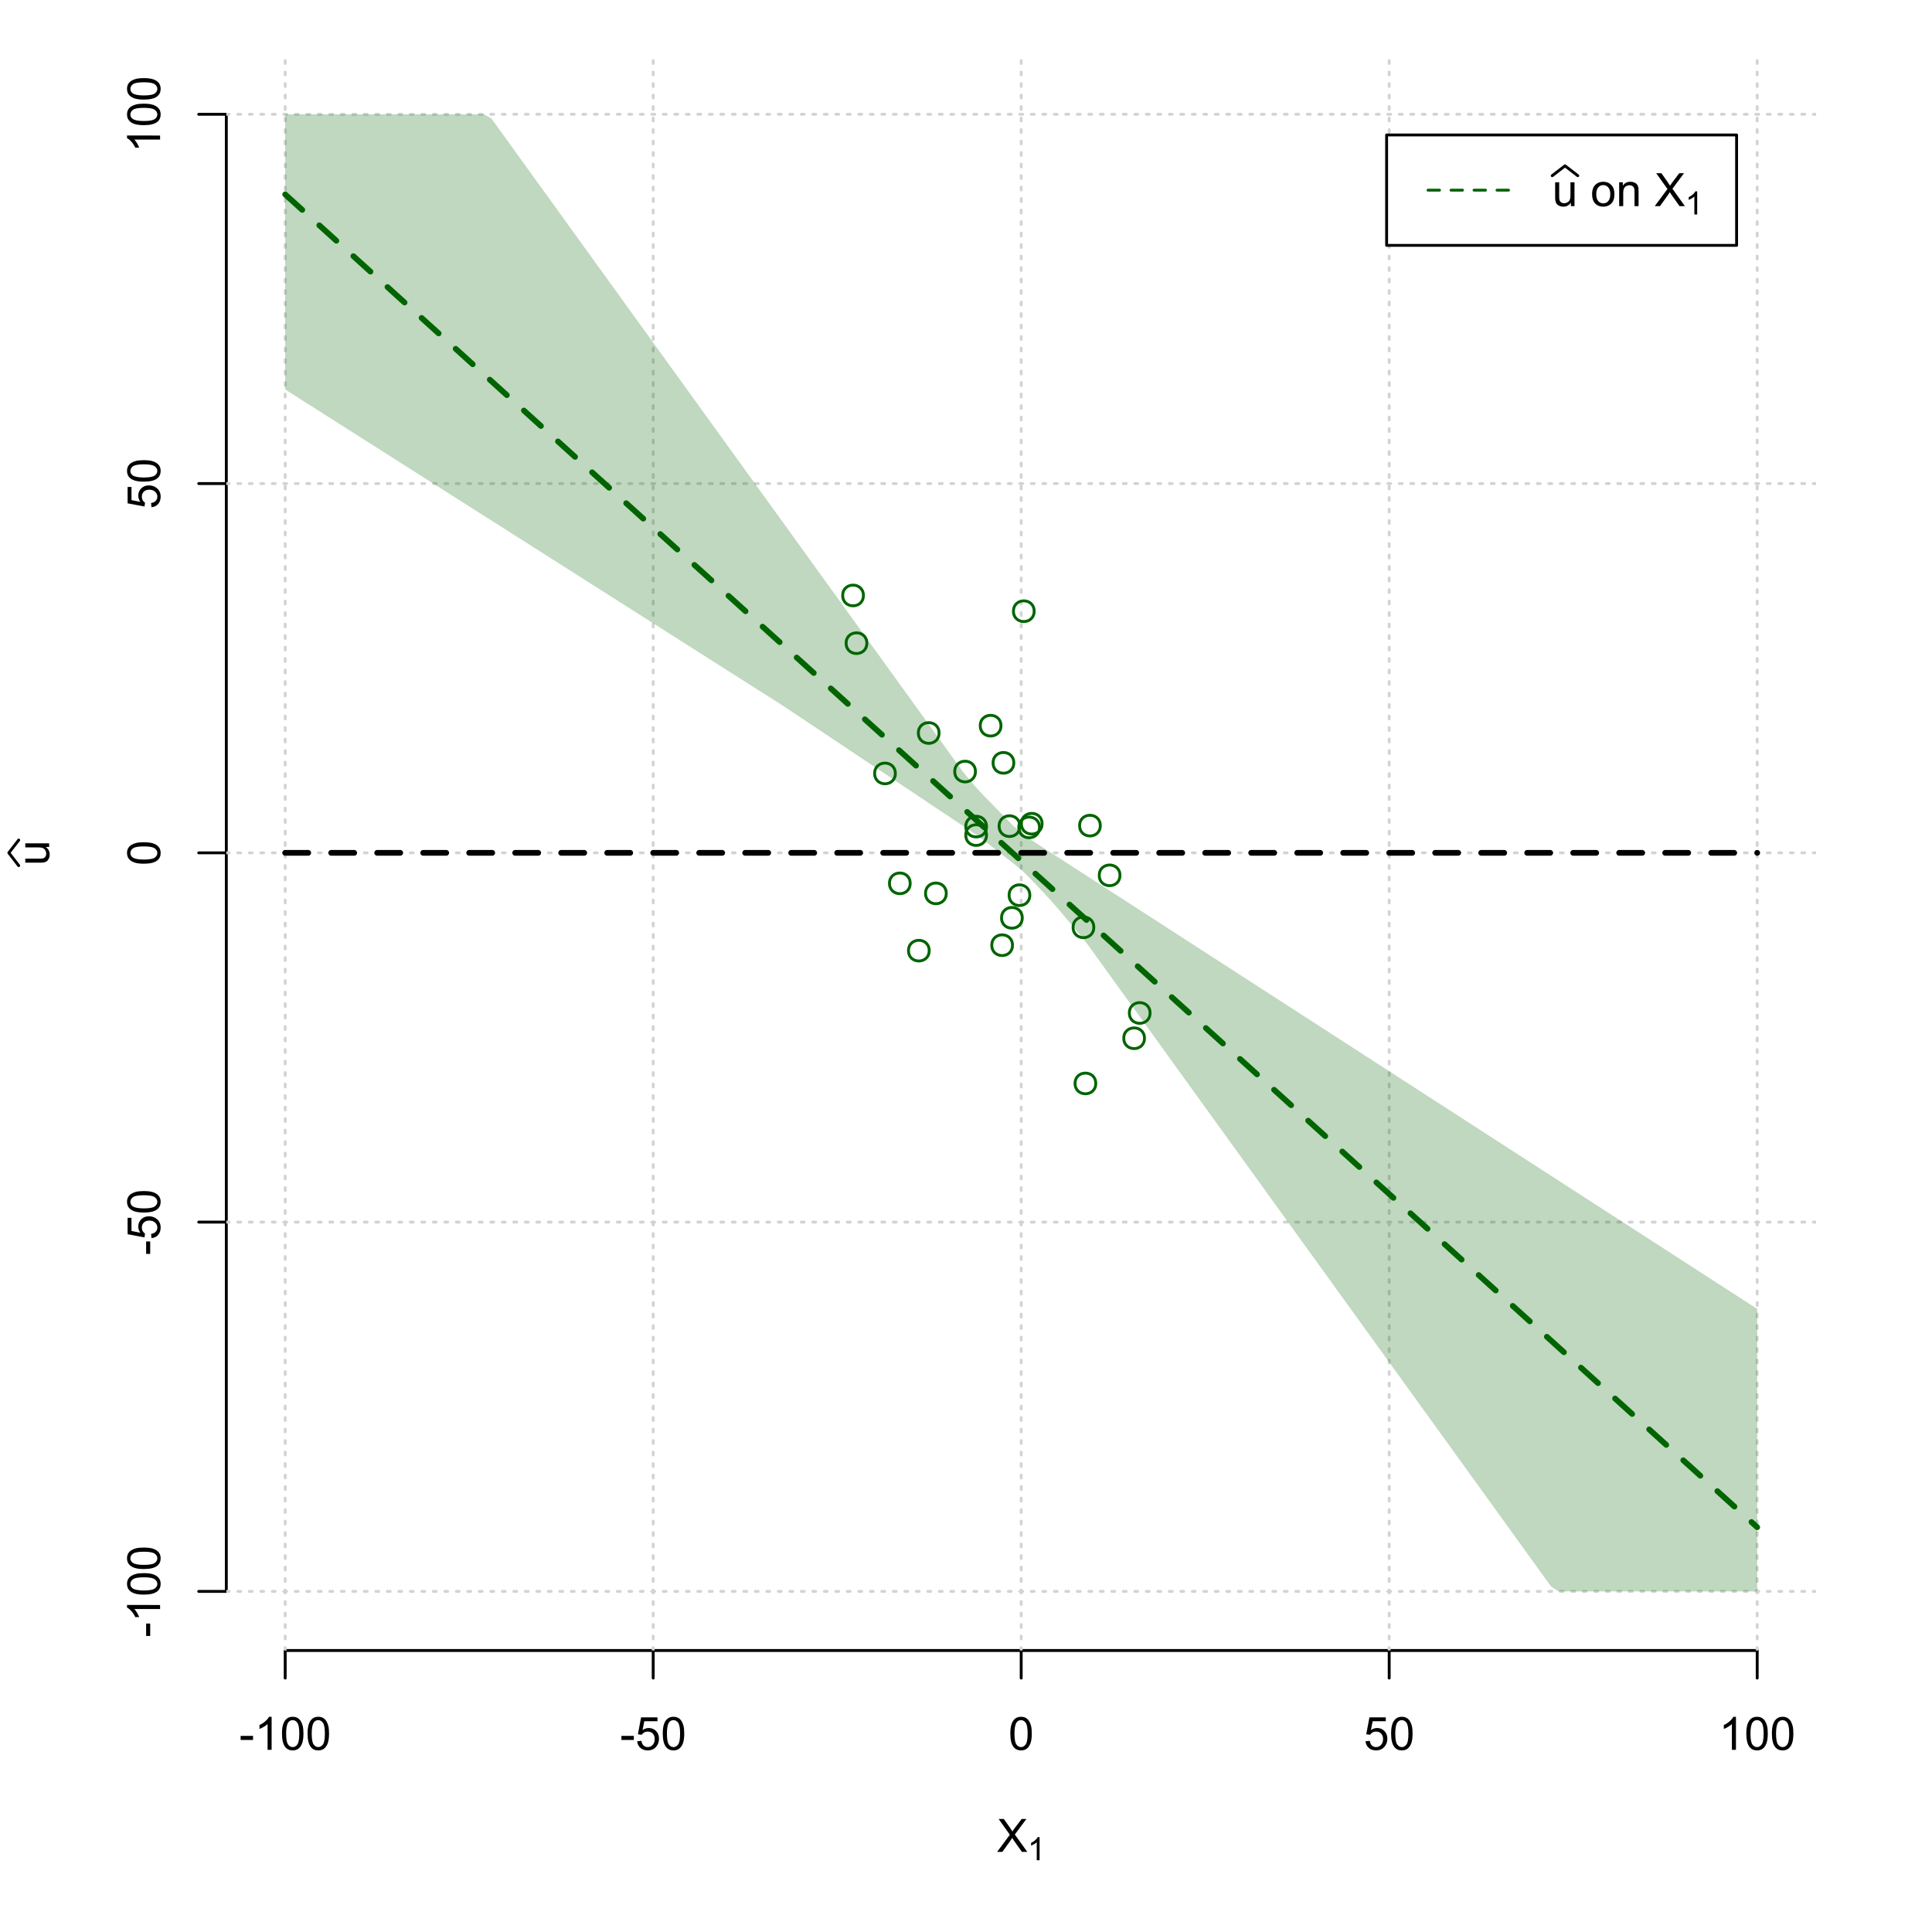 <?xml version="1.0" encoding="UTF-8"?>
<svg xmlns="http://www.w3.org/2000/svg" xmlns:xlink="http://www.w3.org/1999/xlink" width="504pt" height="504pt" viewBox="0 0 504 504" version="1.1">
<defs>
<g>
<symbol overflow="visible" id="glyph0-0">
<path style="stroke:none;" d="M 1.5 0 L 1.5 -7.5 L 7.5 -7.5 L 7.5 0 Z M 1.688 -0.188 L 7.312 -0.188 L 7.312 -7.312 L 1.688 -7.312 Z M 1.688 -0.188 "/>
</symbol>
<symbol overflow="visible" id="glyph0-1">
<path style="stroke:none;" d="M 0.055 0 L 3.375 -4.477 L 0.445 -8.59 L 1.797 -8.59 L 3.359 -6.387 C 3.68 -5.93 3.91 -5.578 4.047 -5.332 C 4.238 -5.645 4.465 -5.969 4.727 -6.312 L 6.457 -8.59 L 7.695 -8.59 L 4.676 -4.539 L 7.93 0 L 6.523 0 L 4.359 -3.062 C 4.238 -3.238 4.113 -3.43 3.984 -3.641 C 3.789 -3.324 3.652 -3.109 3.574 -2.992 L 1.418 0 Z M 0.055 0 "/>
</symbol>
<symbol overflow="visible" id="glyph0-2">
<path style="stroke:none;" d="M 0.383 -2.578 L 0.383 -3.641 L 3.621 -3.641 L 3.621 -2.578 Z M 0.383 -2.578 "/>
</symbol>
<symbol overflow="visible" id="glyph0-3">
<path style="stroke:none;" d="M 4.469 0 L 3.414 0 L 3.414 -6.719 C 3.16 -6.477 2.828 -6.234 2.414 -5.996 C 2 -5.75 1.629 -5.57 1.305 -5.449 L 1.305 -6.469 C 1.895 -6.742 2.41 -7.078 2.852 -7.477 C 3.293 -7.871 3.605 -8.254 3.789 -8.625 L 4.469 -8.625 Z M 4.469 0 "/>
</symbol>
<symbol overflow="visible" id="glyph0-4">
<path style="stroke:none;" d="M 0.5 -4.234 C 0.496 -5.246 0.602 -6.062 0.812 -6.688 C 1.02 -7.305 1.328 -7.785 1.742 -8.121 C 2.148 -8.457 2.668 -8.625 3.297 -8.625 C 3.758 -8.625 4.164 -8.531 4.512 -8.348 C 4.855 -8.16 5.141 -7.891 5.371 -7.543 C 5.594 -7.191 5.773 -6.766 5.906 -6.266 C 6.035 -5.762 6.098 -5.086 6.102 -4.234 C 6.098 -3.227 5.996 -2.414 5.789 -1.797 C 5.578 -1.176 5.266 -0.695 4.859 -0.359 C 4.445 -0.02 3.926 0.145 3.297 0.148 C 2.465 0.145 1.816 -0.148 1.348 -0.742 C 0.781 -1.457 0.496 -2.621 0.5 -4.234 Z M 1.582 -4.234 C 1.582 -2.824 1.746 -1.887 2.074 -1.418 C 2.402 -0.949 2.809 -0.715 3.297 -0.719 C 3.777 -0.715 4.184 -0.949 4.52 -1.422 C 4.848 -1.887 5.016 -2.824 5.016 -4.234 C 5.016 -5.648 4.848 -6.59 4.52 -7.055 C 4.184 -7.516 3.773 -7.746 3.289 -7.75 C 2.801 -7.746 2.414 -7.543 2.125 -7.137 C 1.762 -6.613 1.582 -5.645 1.582 -4.234 Z M 1.582 -4.234 "/>
</symbol>
<symbol overflow="visible" id="glyph0-5">
<path style="stroke:none;" d="M 0.5 -2.25 L 1.605 -2.344 C 1.684 -1.805 1.871 -1.398 2.176 -1.125 C 2.473 -0.852 2.836 -0.715 3.258 -0.719 C 3.766 -0.715 4.195 -0.906 4.547 -1.293 C 4.898 -1.672 5.074 -2.18 5.074 -2.82 C 5.074 -3.414 4.902 -3.891 4.566 -4.242 C 4.227 -4.59 3.785 -4.762 3.242 -4.766 C 2.898 -4.762 2.594 -4.684 2.32 -4.531 C 2.047 -4.375 1.832 -4.176 1.676 -3.93 L 0.688 -4.062 L 1.516 -8.473 L 5.789 -8.473 L 5.789 -7.465 L 2.359 -7.465 L 1.898 -5.156 C 2.414 -5.516 2.953 -5.695 3.523 -5.695 C 4.27 -5.695 4.902 -5.434 5.422 -4.914 C 5.934 -4.395 6.191 -3.727 6.195 -2.914 C 6.191 -2.133 5.965 -1.461 5.516 -0.898 C 4.961 -0.199 4.211 0.145 3.258 0.148 C 2.477 0.145 1.836 -0.07 1.344 -0.508 C 0.844 -0.941 0.562 -1.523 0.5 -2.25 Z M 0.5 -2.25 "/>
</symbol>
<symbol overflow="visible" id="glyph0-6">
<path style="stroke:none;" d="M 4.867 0 L 4.867 -0.914 C 4.379 -0.211 3.723 0.141 2.895 0.141 C 2.527 0.141 2.184 0.07 1.867 -0.07 C 1.547 -0.211 1.309 -0.387 1.156 -0.602 C 1 -0.812 0.895 -1.074 0.832 -1.383 C 0.785 -1.59 0.762 -1.918 0.766 -2.367 L 0.766 -6.223 L 1.82 -6.223 L 1.82 -2.773 C 1.816 -2.219 1.84 -1.848 1.887 -1.656 C 1.949 -1.379 2.09 -1.16 2.309 -1.004 C 2.523 -0.84 2.789 -0.762 3.105 -0.766 C 3.418 -0.762 3.715 -0.844 3.996 -1.008 C 4.273 -1.172 4.469 -1.391 4.586 -1.672 C 4.699 -1.949 4.758 -2.355 4.758 -2.891 L 4.758 -6.223 L 5.812 -6.223 L 5.812 0 Z M 4.867 0 "/>
</symbol>
<symbol overflow="visible" id="glyph0-7">
<path style="stroke:none;" d=""/>
</symbol>
<symbol overflow="visible" id="glyph0-8">
<path style="stroke:none;" d="M 0.398 -3.109 C 0.398 -4.262 0.719 -5.117 1.359 -5.672 C 1.895 -6.133 2.547 -6.363 3.316 -6.363 C 4.172 -6.363 4.871 -6.082 5.414 -5.52 C 5.953 -4.957 6.223 -4.184 6.227 -3.199 C 6.223 -2.398 6.102 -1.766 5.867 -1.309 C 5.625 -0.848 5.277 -0.492 4.82 -0.238 C 4.359 0.016 3.859 0.141 3.316 0.141 C 2.441 0.141 1.734 -0.137 1.203 -0.695 C 0.664 -1.254 0.398 -2.059 0.398 -3.109 Z M 1.484 -3.109 C 1.48 -2.309 1.656 -1.711 2.004 -1.32 C 2.348 -0.922 2.785 -0.727 3.316 -0.727 C 3.84 -0.727 4.273 -0.926 4.621 -1.324 C 4.969 -1.723 5.145 -2.328 5.145 -3.148 C 5.145 -3.914 4.969 -4.496 4.617 -4.895 C 4.266 -5.289 3.832 -5.488 3.316 -5.492 C 2.785 -5.488 2.348 -5.293 2.004 -4.898 C 1.656 -4.5 1.48 -3.902 1.484 -3.109 Z M 1.484 -3.109 "/>
</symbol>
<symbol overflow="visible" id="glyph0-9">
<path style="stroke:none;" d="M 0.789 0 L 0.789 -6.223 L 1.742 -6.223 L 1.742 -5.336 C 2.195 -6.02 2.855 -6.363 3.719 -6.363 C 4.09 -6.363 4.434 -6.293 4.754 -6.16 C 5.066 -6.023 5.305 -5.848 5.461 -5.633 C 5.617 -5.41 5.727 -5.152 5.789 -4.852 C 5.828 -4.656 5.848 -4.312 5.848 -3.828 L 5.848 0 L 4.793 0 L 4.793 -3.785 C 4.793 -4.215 4.75 -4.535 4.668 -4.75 C 4.586 -4.961 4.441 -5.129 4.234 -5.258 C 4.023 -5.383 3.777 -5.449 3.5 -5.449 C 3.047 -5.449 2.66 -5.305 2.332 -5.02 C 2.004 -4.734 1.84 -4.195 1.844 -3.398 L 1.844 0 Z M 0.789 0 "/>
</symbol>
<symbol overflow="visible" id="glyph1-0">
<path style="stroke:none;" d="M 1.051 0 L 1.051 -5.25 L 5.25 -5.25 L 5.25 0 Z M 1.18 -0.133 L 5.117 -0.133 L 5.117 -5.117 L 1.18 -5.117 Z M 1.18 -0.133 "/>
</symbol>
<symbol overflow="visible" id="glyph1-1">
<path style="stroke:none;" d="M 3.129 0 L 2.391 0 L 2.391 -4.703 C 2.211 -4.531 1.977 -4.363 1.691 -4.195 C 1.398 -4.023 1.141 -3.895 0.914 -3.812 L 0.914 -4.527 C 1.328 -4.719 1.688 -4.953 1.996 -5.234 C 2.305 -5.508 2.523 -5.777 2.652 -6.039 L 3.129 -6.039 Z M 3.129 0 "/>
</symbol>
<symbol overflow="visible" id="glyph2-0">
<path style="stroke:none;" d="M 0 -1.5 L -7.5 -1.5 L -7.5 -7.5 L 0 -7.5 Z M -0.188 -1.688 L -0.188 -7.312 L -7.312 -7.312 L -7.312 -1.688 Z M -0.188 -1.688 "/>
</symbol>
<symbol overflow="visible" id="glyph2-1">
<path style="stroke:none;" d="M 0 -4.867 L -0.914 -4.867 C -0.211 -4.379 0.141 -3.723 0.141 -2.895 C 0.141 -2.527 0.07 -2.184 -0.07 -1.867 C -0.211 -1.547 -0.387 -1.309 -0.598 -1.156 C -0.809 -1 -1.07 -0.895 -1.383 -0.832 C -1.59 -0.789 -1.918 -0.766 -2.367 -0.77 L -6.223 -0.77 L -6.223 -1.824 L -2.773 -1.824 C -2.219 -1.82 -1.848 -1.844 -1.656 -1.887 C -1.379 -1.949 -1.16 -2.09 -1.004 -2.309 C -0.84 -2.523 -0.762 -2.789 -0.766 -3.105 C -0.762 -3.418 -0.844 -3.715 -1.008 -3.996 C -1.172 -4.273 -1.391 -4.469 -1.672 -4.586 C -1.945 -4.699 -2.352 -4.758 -2.887 -4.758 L -6.223 -4.758 L -6.223 -5.812 L 0 -5.812 Z M 0 -4.867 "/>
</symbol>
<symbol overflow="visible" id="glyph2-2">
<path style="stroke:none;" d="M -2.578 -0.383 L -3.641 -0.383 L -3.641 -3.621 L -2.578 -3.621 Z M -2.578 -0.383 "/>
</symbol>
<symbol overflow="visible" id="glyph2-3">
<path style="stroke:none;" d="M 0 -4.469 L 0 -3.414 L -6.719 -3.418 C -6.477 -3.16 -6.234 -2.828 -5.996 -2.418 C -5.75 -2.004 -5.57 -1.633 -5.449 -1.309 L -6.469 -1.309 C -6.742 -1.895 -7.078 -2.41 -7.477 -2.852 C -7.871 -3.293 -8.254 -3.605 -8.625 -3.793 L -8.625 -4.473 Z M 0 -4.469 "/>
</symbol>
<symbol overflow="visible" id="glyph2-4">
<path style="stroke:none;" d="M -4.234 -0.5 C -5.246 -0.496 -6.062 -0.602 -6.688 -0.812 C -7.305 -1.02 -7.785 -1.328 -8.121 -1.742 C -8.457 -2.152 -8.625 -2.672 -8.625 -3.301 C -8.625 -3.758 -8.531 -4.164 -8.348 -4.512 C -8.16 -4.859 -7.891 -5.145 -7.543 -5.371 C -7.191 -5.594 -6.766 -5.773 -6.266 -5.906 C -5.762 -6.035 -5.086 -6.098 -4.234 -6.102 C -3.223 -6.098 -2.41 -5.996 -1.793 -5.789 C -1.176 -5.578 -0.695 -5.266 -0.359 -4.859 C -0.02 -4.445 0.145 -3.926 0.148 -3.297 C 0.145 -2.465 -0.148 -1.816 -0.742 -1.348 C -1.457 -0.781 -2.621 -0.496 -4.234 -0.5 Z M -4.234 -1.582 C -2.824 -1.582 -1.887 -1.746 -1.418 -2.074 C -0.949 -2.402 -0.715 -2.809 -0.719 -3.297 C -0.715 -3.777 -0.949 -4.184 -1.422 -4.52 C -1.887 -4.848 -2.824 -5.016 -4.234 -5.016 C -5.648 -5.016 -6.59 -4.848 -7.055 -4.52 C -7.516 -4.188 -7.746 -3.777 -7.75 -3.289 C -7.746 -2.801 -7.543 -2.414 -7.137 -2.129 C -6.613 -1.762 -5.645 -1.582 -4.234 -1.582 Z M -4.234 -1.582 "/>
</symbol>
<symbol overflow="visible" id="glyph2-5">
<path style="stroke:none;" d="M -2.25 -0.5 L -2.344 -1.605 C -1.805 -1.684 -1.398 -1.871 -1.125 -2.176 C -0.852 -2.473 -0.715 -2.836 -0.719 -3.258 C -0.715 -3.766 -0.906 -4.195 -1.293 -4.547 C -1.672 -4.898 -2.18 -5.074 -2.816 -5.074 C -3.414 -5.074 -3.891 -4.902 -4.242 -4.566 C -4.59 -4.227 -4.762 -3.785 -4.766 -3.242 C -4.762 -2.898 -4.684 -2.594 -4.531 -2.32 C -4.375 -2.047 -4.176 -1.832 -3.93 -1.676 L -4.062 -0.688 L -8.473 -1.52 L -8.473 -5.789 L -7.465 -5.789 L -7.465 -2.363 L -5.156 -1.898 C -5.516 -2.414 -5.695 -2.953 -5.695 -3.523 C -5.695 -4.27 -5.434 -4.902 -4.914 -5.422 C -4.395 -5.934 -3.727 -6.191 -2.91 -6.195 C -2.133 -6.191 -1.461 -5.965 -0.895 -5.516 C -0.199 -4.961 0.145 -4.211 0.148 -3.258 C 0.145 -2.477 -0.07 -1.836 -0.508 -1.344 C -0.941 -0.848 -1.523 -0.566 -2.25 -0.5 Z M -2.25 -0.5 "/>
</symbol>
</g>
<clipPath id="clip1">
  <path d="M 74 14.398 L 75 14.398 L 75 430.559 L 74 430.559 Z M 74 14.398 "/>
</clipPath>
<clipPath id="clip2">
  <path d="M 170 14.398 L 171 14.398 L 171 430.559 L 170 430.559 Z M 170 14.398 "/>
</clipPath>
<clipPath id="clip3">
  <path d="M 266 14.398 L 267 14.398 L 267 430.559 L 266 430.559 Z M 266 14.398 "/>
</clipPath>
<clipPath id="clip4">
  <path d="M 362 14.398 L 363 14.398 L 363 430.559 L 362 430.559 Z M 362 14.398 "/>
</clipPath>
<clipPath id="clip5">
  <path d="M 458 14.398 L 459 14.398 L 459 430.559 L 458 430.559 Z M 458 14.398 "/>
</clipPath>
<clipPath id="clip6">
  <path d="M 59.039 414 L 473.758 414 L 473.758 416 L 59.039 416 Z M 59.039 414 "/>
</clipPath>
<clipPath id="clip7">
  <path d="M 59.039 318 L 473.758 318 L 473.758 320 L 59.039 320 Z M 59.039 318 "/>
</clipPath>
<clipPath id="clip8">
  <path d="M 59.039 222 L 473.758 222 L 473.758 223 L 59.039 223 Z M 59.039 222 "/>
</clipPath>
<clipPath id="clip9">
  <path d="M 59.039 125 L 473.758 125 L 473.758 127 L 59.039 127 Z M 59.039 125 "/>
</clipPath>
<clipPath id="clip10">
  <path d="M 59.039 29 L 473.758 29 L 473.758 31 L 59.039 31 Z M 59.039 29 "/>
</clipPath>
</defs>
<g id="surface756">
<rect x="0" y="0" width="504" height="504" style="fill:rgb(100%,100%,100%);fill-opacity:1;stroke:none;"/>
<g style="fill:rgb(0%,0%,0%);fill-opacity:1;">
  <use xlink:href="#glyph0-1" x="260.062" y="483.102"/>
</g>
<g style="fill:rgb(0%,0%,0%);fill-opacity:1;">
  <use xlink:href="#glyph1-1" x="268.066" y="485.281"/>
</g>
<g style="fill:rgb(0%,0%,0%);fill-opacity:1;">
  <use xlink:href="#glyph2-1" x="12.82" y="225.816"/>
</g>
<path style="fill:none;stroke-width:0.75;stroke-linecap:round;stroke-linejoin:round;stroke:rgb(0%,0%,0%);stroke-opacity:1;stroke-miterlimit:10;" d="M 4.879 225.816 L 2.301 222.48 L 4.879 219.145 "/>
<path style="fill:none;stroke-width:0.75;stroke-linecap:round;stroke-linejoin:round;stroke:rgb(0%,0%,0%);stroke-opacity:1;stroke-miterlimit:10;" d="M 74.398 430.559 L 458.398 430.559 "/>
<path style="fill:none;stroke-width:0.75;stroke-linecap:round;stroke-linejoin:round;stroke:rgb(0%,0%,0%);stroke-opacity:1;stroke-miterlimit:10;" d="M 74.398 430.559 L 74.398 437.762 "/>
<path style="fill:none;stroke-width:0.75;stroke-linecap:round;stroke-linejoin:round;stroke:rgb(0%,0%,0%);stroke-opacity:1;stroke-miterlimit:10;" d="M 170.398 430.559 L 170.398 437.762 "/>
<path style="fill:none;stroke-width:0.75;stroke-linecap:round;stroke-linejoin:round;stroke:rgb(0%,0%,0%);stroke-opacity:1;stroke-miterlimit:10;" d="M 266.398 430.559 L 266.398 437.762 "/>
<path style="fill:none;stroke-width:0.75;stroke-linecap:round;stroke-linejoin:round;stroke:rgb(0%,0%,0%);stroke-opacity:1;stroke-miterlimit:10;" d="M 362.398 430.559 L 362.398 437.762 "/>
<path style="fill:none;stroke-width:0.75;stroke-linecap:round;stroke-linejoin:round;stroke:rgb(0%,0%,0%);stroke-opacity:1;stroke-miterlimit:10;" d="M 458.398 430.559 L 458.398 437.762 "/>
<g style="fill:rgb(0%,0%,0%);fill-opacity:1;">
  <use xlink:href="#glyph0-2" x="62.391" y="456.48"/>
  <use xlink:href="#glyph0-3" x="66.387" y="456.48"/>
  <use xlink:href="#glyph0-4" x="73.061" y="456.48"/>
  <use xlink:href="#glyph0-4" x="79.734" y="456.48"/>
</g>
<g style="fill:rgb(0%,0%,0%);fill-opacity:1;">
  <use xlink:href="#glyph0-2" x="161.727" y="456.48"/>
  <use xlink:href="#glyph0-5" x="165.723" y="456.48"/>
  <use xlink:href="#glyph0-4" x="172.396" y="456.48"/>
</g>
<g style="fill:rgb(0%,0%,0%);fill-opacity:1;">
  <use xlink:href="#glyph0-4" x="263.062" y="456.48"/>
</g>
<g style="fill:rgb(0%,0%,0%);fill-opacity:1;">
  <use xlink:href="#glyph0-5" x="355.727" y="456.48"/>
  <use xlink:href="#glyph0-4" x="362.4" y="456.48"/>
</g>
<g style="fill:rgb(0%,0%,0%);fill-opacity:1;">
  <use xlink:href="#glyph0-3" x="448.387" y="456.48"/>
  <use xlink:href="#glyph0-4" x="455.061" y="456.48"/>
  <use xlink:href="#glyph0-4" x="461.734" y="456.48"/>
</g>
<path style="fill:none;stroke-width:0.75;stroke-linecap:round;stroke-linejoin:round;stroke:rgb(0%,0%,0%);stroke-opacity:1;stroke-miterlimit:10;" d="M 59.039 415.148 L 59.039 29.812 "/>
<path style="fill:none;stroke-width:0.75;stroke-linecap:round;stroke-linejoin:round;stroke:rgb(0%,0%,0%);stroke-opacity:1;stroke-miterlimit:10;" d="M 59.039 415.148 L 51.84 415.148 "/>
<path style="fill:none;stroke-width:0.75;stroke-linecap:round;stroke-linejoin:round;stroke:rgb(0%,0%,0%);stroke-opacity:1;stroke-miterlimit:10;" d="M 59.039 318.812 L 51.84 318.812 "/>
<path style="fill:none;stroke-width:0.75;stroke-linecap:round;stroke-linejoin:round;stroke:rgb(0%,0%,0%);stroke-opacity:1;stroke-miterlimit:10;" d="M 59.039 222.48 L 51.84 222.48 "/>
<path style="fill:none;stroke-width:0.75;stroke-linecap:round;stroke-linejoin:round;stroke:rgb(0%,0%,0%);stroke-opacity:1;stroke-miterlimit:10;" d="M 59.039 126.148 L 51.84 126.148 "/>
<path style="fill:none;stroke-width:0.75;stroke-linecap:round;stroke-linejoin:round;stroke:rgb(0%,0%,0%);stroke-opacity:1;stroke-miterlimit:10;" d="M 59.039 29.812 L 51.84 29.812 "/>
<g style="fill:rgb(0%,0%,0%);fill-opacity:1;">
  <use xlink:href="#glyph2-2" x="41.762" y="427.156"/>
  <use xlink:href="#glyph2-3" x="41.762" y="423.16"/>
  <use xlink:href="#glyph2-4" x="41.762" y="416.486"/>
  <use xlink:href="#glyph2-4" x="41.762" y="409.812"/>
</g>
<g style="fill:rgb(0%,0%,0%);fill-opacity:1;">
  <use xlink:href="#glyph2-2" x="41.762" y="327.484"/>
  <use xlink:href="#glyph2-5" x="41.762" y="323.488"/>
  <use xlink:href="#glyph2-4" x="41.762" y="316.814"/>
</g>
<g style="fill:rgb(0%,0%,0%);fill-opacity:1;">
  <use xlink:href="#glyph2-4" x="41.762" y="225.816"/>
</g>
<g style="fill:rgb(0%,0%,0%);fill-opacity:1;">
  <use xlink:href="#glyph2-5" x="41.762" y="132.82"/>
  <use xlink:href="#glyph2-4" x="41.762" y="126.146"/>
</g>
<g style="fill:rgb(0%,0%,0%);fill-opacity:1;">
  <use xlink:href="#glyph2-3" x="41.762" y="39.824"/>
  <use xlink:href="#glyph2-4" x="41.762" y="33.15"/>
  <use xlink:href="#glyph2-4" x="41.762" y="26.477"/>
</g>
<g clip-path="url(#clip1)" clip-rule="nonzero">
<path style="fill:none;stroke-width:0.75;stroke-linecap:round;stroke-linejoin:round;stroke:rgb(82.745%,82.745%,82.745%);stroke-opacity:1;stroke-dasharray:0.75,2.25;stroke-miterlimit:10;" d="M 74.398 430.559 L 74.398 14.398 "/>
</g>
<g clip-path="url(#clip2)" clip-rule="nonzero">
<path style="fill:none;stroke-width:0.75;stroke-linecap:round;stroke-linejoin:round;stroke:rgb(82.745%,82.745%,82.745%);stroke-opacity:1;stroke-dasharray:0.75,2.25;stroke-miterlimit:10;" d="M 170.398 430.559 L 170.398 14.398 "/>
</g>
<g clip-path="url(#clip3)" clip-rule="nonzero">
<path style="fill:none;stroke-width:0.75;stroke-linecap:round;stroke-linejoin:round;stroke:rgb(82.745%,82.745%,82.745%);stroke-opacity:1;stroke-dasharray:0.75,2.25;stroke-miterlimit:10;" d="M 266.398 430.559 L 266.398 14.398 "/>
</g>
<g clip-path="url(#clip4)" clip-rule="nonzero">
<path style="fill:none;stroke-width:0.75;stroke-linecap:round;stroke-linejoin:round;stroke:rgb(82.745%,82.745%,82.745%);stroke-opacity:1;stroke-dasharray:0.75,2.25;stroke-miterlimit:10;" d="M 362.398 430.559 L 362.398 14.398 "/>
</g>
<g clip-path="url(#clip5)" clip-rule="nonzero">
<path style="fill:none;stroke-width:0.75;stroke-linecap:round;stroke-linejoin:round;stroke:rgb(82.745%,82.745%,82.745%);stroke-opacity:1;stroke-dasharray:0.75,2.25;stroke-miterlimit:10;" d="M 458.398 430.559 L 458.398 14.398 "/>
</g>
<g clip-path="url(#clip6)" clip-rule="nonzero">
<path style="fill:none;stroke-width:0.75;stroke-linecap:round;stroke-linejoin:round;stroke:rgb(82.745%,82.745%,82.745%);stroke-opacity:1;stroke-dasharray:0.75,2.25;stroke-miterlimit:10;" d="M 59.039 415.148 L 473.762 415.148 "/>
</g>
<g clip-path="url(#clip7)" clip-rule="nonzero">
<path style="fill:none;stroke-width:0.75;stroke-linecap:round;stroke-linejoin:round;stroke:rgb(82.745%,82.745%,82.745%);stroke-opacity:1;stroke-dasharray:0.75,2.25;stroke-miterlimit:10;" d="M 59.039 318.812 L 473.762 318.812 "/>
</g>
<g clip-path="url(#clip8)" clip-rule="nonzero">
<path style="fill:none;stroke-width:0.75;stroke-linecap:round;stroke-linejoin:round;stroke:rgb(82.745%,82.745%,82.745%);stroke-opacity:1;stroke-dasharray:0.75,2.25;stroke-miterlimit:10;" d="M 59.039 222.48 L 473.762 222.48 "/>
</g>
<g clip-path="url(#clip9)" clip-rule="nonzero">
<path style="fill:none;stroke-width:0.75;stroke-linecap:round;stroke-linejoin:round;stroke:rgb(82.745%,82.745%,82.745%);stroke-opacity:1;stroke-dasharray:0.75,2.25;stroke-miterlimit:10;" d="M 59.039 126.148 L 473.762 126.148 "/>
</g>
<g clip-path="url(#clip10)" clip-rule="nonzero">
<path style="fill:none;stroke-width:0.75;stroke-linecap:round;stroke-linejoin:round;stroke:rgb(82.745%,82.745%,82.745%);stroke-opacity:1;stroke-dasharray:0.75,2.25;stroke-miterlimit:10;" d="M 59.039 29.812 L 473.762 29.812 "/>
</g>
<path style=" stroke:none;fill-rule:nonzero;fill:rgb(0%,39.216%,0%);fill-opacity:0.251;" d="M 74.398 29.812 L 126.238 29.812 L 128.16 30.867 L 130.078 33.527 L 133.922 38.848 L 135.84 41.508 L 137.762 44.168 L 139.68 46.828 L 141.602 49.484 L 143.52 52.145 L 145.441 54.805 L 147.359 57.465 L 149.281 60.125 L 151.199 62.785 L 153.121 65.445 L 155.039 68.105 L 156.961 70.766 L 158.879 73.426 L 160.801 76.086 L 162.719 78.746 L 164.641 81.406 L 166.559 84.066 L 168.48 86.723 L 170.398 89.383 L 172.32 92.043 L 174.238 94.703 L 176.16 97.363 L 178.078 100.023 L 181.922 105.344 L 183.84 108.004 L 185.762 110.664 L 187.68 113.324 L 189.602 115.984 L 191.52 118.645 L 193.441 121.301 L 195.359 123.961 L 197.281 126.621 L 199.199 129.281 L 201.121 131.941 L 203.039 134.602 L 204.961 137.262 L 206.879 139.922 L 208.801 142.582 L 210.719 145.242 L 212.641 147.902 L 214.559 150.562 L 216.48 153.223 L 218.398 155.883 L 220.32 158.539 L 222.238 161.199 L 224.16 163.859 L 226.078 166.52 L 229.922 171.84 L 231.84 174.5 L 233.762 177.16 L 235.68 179.82 L 237.602 182.48 L 239.52 185.141 L 241.441 187.801 L 243.359 190.461 L 245.281 193.117 L 247.199 195.777 L 249.121 198.438 L 251.039 201.098 L 252.961 203.5 L 254.879 205.68 L 256.801 207.73 L 258.719 209.691 L 260.641 211.656 L 262.559 213.617 L 264.48 215.578 L 266.398 217.285 L 268.32 218.672 L 270.238 219.914 L 272.16 221.152 L 274.078 222.395 L 276 223.633 L 277.922 224.875 L 279.84 226.113 L 281.762 227.355 L 283.68 228.594 L 285.602 229.836 L 287.52 231.074 L 289.441 232.316 L 291.359 233.555 L 293.281 234.797 L 295.199 236.035 L 297.121 237.277 L 299.039 238.516 L 300.961 239.758 L 302.879 240.996 L 304.801 242.238 L 306.719 243.477 L 308.641 244.719 L 310.559 245.957 L 312.48 247.199 L 314.398 248.438 L 316.32 249.68 L 318.238 250.918 L 320.16 252.16 L 322.078 253.398 L 324 254.641 L 325.922 255.879 L 327.84 257.121 L 329.762 258.359 L 331.68 259.602 L 333.602 260.84 L 335.52 262.082 L 337.441 263.32 L 339.359 264.562 L 341.281 265.801 L 343.199 267.043 L 345.121 268.281 L 347.039 269.523 L 348.961 270.762 L 350.879 272.004 L 352.801 273.242 L 354.719 274.484 L 356.641 275.723 L 358.559 276.965 L 360.48 278.203 L 362.398 279.445 L 364.32 280.684 L 366.238 281.926 L 368.16 283.164 L 370.078 284.406 L 372 285.645 L 373.922 286.887 L 375.84 288.125 L 377.762 289.367 L 379.68 290.605 L 381.602 291.848 L 383.52 293.086 L 385.441 294.328 L 387.359 295.566 L 389.281 296.809 L 391.199 298.047 L 393.121 299.289 L 395.039 300.527 L 396.961 301.77 L 398.879 303.008 L 400.801 304.25 L 402.719 305.488 L 404.641 306.73 L 406.559 307.969 L 408.48 309.211 L 410.398 310.449 L 412.32 311.691 L 414.238 312.93 L 416.16 314.172 L 418.078 315.41 L 420 316.652 L 421.922 317.891 L 423.84 319.133 L 425.762 320.371 L 427.68 321.613 L 429.602 322.852 L 431.52 324.094 L 433.441 325.332 L 435.359 326.574 L 437.281 327.812 L 439.199 329.055 L 441.121 330.293 L 443.039 331.535 L 444.961 332.773 L 446.879 334.016 L 448.801 335.254 L 450.719 336.496 L 452.641 337.734 L 454.559 338.977 L 456.48 340.215 L 458.398 341.457 L 458.398 415.148 L 406.559 415.148 L 404.641 413.887 L 402.719 411.227 L 400.801 408.566 L 398.879 405.91 L 396.961 403.25 L 395.039 400.59 L 393.121 397.93 L 391.199 395.27 L 389.281 392.609 L 387.359 389.949 L 385.441 387.289 L 383.52 384.629 L 381.602 381.969 L 379.68 379.309 L 377.762 376.648 L 375.84 373.988 L 373.922 371.332 L 370.078 366.012 L 368.16 363.352 L 366.238 360.691 L 364.32 358.031 L 362.398 355.371 L 360.48 352.711 L 358.559 350.051 L 356.641 347.391 L 354.719 344.73 L 352.801 342.07 L 350.879 339.41 L 348.961 336.75 L 347.039 334.094 L 345.121 331.434 L 343.199 328.773 L 341.281 326.113 L 339.359 323.453 L 337.441 320.793 L 335.52 318.133 L 333.602 315.473 L 331.68 312.812 L 329.762 310.152 L 327.84 307.492 L 325.922 304.832 L 324 302.172 L 322.078 299.516 L 320.16 296.855 L 318.238 294.195 L 316.32 291.535 L 314.398 288.875 L 312.48 286.215 L 310.559 283.555 L 308.641 280.895 L 306.719 278.234 L 304.801 275.574 L 302.879 272.914 L 300.961 270.254 L 299.039 267.594 L 297.121 264.934 L 295.199 262.277 L 293.281 259.617 L 291.359 256.957 L 289.441 254.297 L 287.52 251.637 L 285.602 248.977 L 283.68 246.316 L 281.762 243.871 L 279.84 241.598 L 277.922 239.32 L 276 237.047 L 274.078 234.844 L 272.16 232.789 L 270.238 230.738 L 268.32 228.77 L 266.398 226.84 L 264.48 225.336 L 262.559 223.832 L 260.641 222.328 L 258.719 220.824 L 256.801 219.32 L 254.879 217.898 L 252.961 216.617 L 251.039 215.336 L 249.121 214.055 L 247.199 212.773 L 245.281 211.492 L 243.359 210.211 L 241.441 208.93 L 239.52 207.648 L 237.602 206.367 L 235.68 205.086 L 233.762 203.805 L 231.84 202.52 L 229.922 201.238 L 226.078 198.676 L 224.16 197.395 L 222.238 196.113 L 220.32 194.832 L 218.398 193.551 L 216.48 192.27 L 214.559 190.988 L 212.641 189.707 L 210.719 188.426 L 208.801 187.145 L 206.879 185.863 L 204.961 184.582 L 203.039 183.34 L 201.121 182.117 L 199.199 180.898 L 197.281 179.68 L 195.359 178.461 L 193.441 177.238 L 191.52 176.02 L 189.602 174.801 L 187.68 173.578 L 185.762 172.359 L 183.84 171.141 L 181.922 169.918 L 178.078 167.48 L 176.16 166.258 L 174.238 165.039 L 172.32 163.82 L 170.398 162.602 L 168.48 161.379 L 166.559 160.16 L 164.641 158.941 L 162.719 157.719 L 160.801 156.5 L 158.879 155.281 L 156.961 154.059 L 155.039 152.84 L 153.121 151.621 L 151.199 150.398 L 149.281 149.18 L 147.359 147.961 L 145.441 146.738 L 143.52 145.52 L 141.602 144.301 L 139.68 143.082 L 137.762 141.859 L 135.84 140.641 L 133.922 139.422 L 132 138.199 L 130.078 136.98 L 128.16 135.762 L 126.238 134.539 L 124.32 133.32 L 122.398 132.102 L 120.48 130.879 L 118.559 129.66 L 116.641 128.441 L 114.719 127.223 L 112.801 126 L 110.879 124.781 L 108.961 123.562 L 107.039 122.34 L 105.121 121.121 L 103.199 119.902 L 101.281 118.68 L 99.359 117.461 L 97.441 116.242 L 95.52 115.02 L 93.602 113.801 L 91.68 112.582 L 89.762 111.359 L 87.84 110.141 L 85.922 108.922 L 84 107.703 L 82.078 106.48 L 80.16 105.262 L 78.238 104.043 L 76.32 102.82 L 74.398 101.602 Z M 74.398 29.812 "/>
<path style="fill:none;stroke-width:0.75;stroke-linecap:round;stroke-linejoin:round;stroke:rgb(0%,39.216%,0%);stroke-opacity:1;stroke-miterlimit:10;" d="M 285.34 241.906 C 285.34 245.504 279.938 245.504 279.938 241.906 C 279.938 238.305 285.34 238.305 285.34 241.906 "/>
<path style="fill:none;stroke-width:0.75;stroke-linecap:round;stroke-linejoin:round;stroke:rgb(0%,39.216%,0%);stroke-opacity:1;stroke-miterlimit:10;" d="M 287.035 215.375 C 287.035 218.977 281.637 218.977 281.637 215.375 C 281.637 211.777 287.035 211.777 287.035 215.375 "/>
<path style="fill:none;stroke-width:0.75;stroke-linecap:round;stroke-linejoin:round;stroke:rgb(0%,39.216%,0%);stroke-opacity:1;stroke-miterlimit:10;" d="M 271.848 214.883 C 271.848 218.484 266.449 218.484 266.449 214.883 C 266.449 211.285 271.848 211.285 271.848 214.883 "/>
<path style="fill:none;stroke-width:0.75;stroke-linecap:round;stroke-linejoin:round;stroke:rgb(0%,39.216%,0%);stroke-opacity:1;stroke-miterlimit:10;" d="M 264.469 199.004 C 264.469 202.605 259.066 202.605 259.066 199.004 C 259.066 195.402 264.469 195.402 264.469 199.004 "/>
<path style="fill:none;stroke-width:0.75;stroke-linecap:round;stroke-linejoin:round;stroke:rgb(0%,39.216%,0%);stroke-opacity:1;stroke-miterlimit:10;" d="M 237.438 230.438 C 237.438 234.039 232.035 234.039 232.035 230.438 C 232.035 226.84 237.438 226.84 237.438 230.438 "/>
<path style="fill:none;stroke-width:0.75;stroke-linecap:round;stroke-linejoin:round;stroke:rgb(0%,39.216%,0%);stroke-opacity:1;stroke-miterlimit:10;" d="M 246.852 233.055 C 246.852 236.656 241.449 236.656 241.449 233.055 C 241.449 229.453 246.852 229.453 246.852 233.055 "/>
<path style="fill:none;stroke-width:0.75;stroke-linecap:round;stroke-linejoin:round;stroke:rgb(0%,39.216%,0%);stroke-opacity:1;stroke-miterlimit:10;" d="M 226.133 167.785 C 226.133 171.387 220.73 171.387 220.73 167.785 C 220.73 164.188 226.133 164.188 226.133 167.785 "/>
<path style="fill:none;stroke-width:0.75;stroke-linecap:round;stroke-linejoin:round;stroke:rgb(0%,39.216%,0%);stroke-opacity:1;stroke-miterlimit:10;" d="M 266.676 239.438 C 266.676 243.039 261.273 243.039 261.273 239.438 C 261.273 235.836 266.676 235.836 266.676 239.438 "/>
<path style="fill:none;stroke-width:0.75;stroke-linecap:round;stroke-linejoin:round;stroke:rgb(0%,39.216%,0%);stroke-opacity:1;stroke-miterlimit:10;" d="M 285.852 282.637 C 285.852 286.238 280.449 286.238 280.449 282.637 C 280.449 279.039 285.852 279.039 285.852 282.637 "/>
<path style="fill:none;stroke-width:0.75;stroke-linecap:round;stroke-linejoin:round;stroke:rgb(0%,39.216%,0%);stroke-opacity:1;stroke-miterlimit:10;" d="M 233.566 201.766 C 233.566 205.367 228.168 205.367 228.168 201.766 C 228.168 198.164 233.566 198.164 233.566 201.766 "/>
<path style="fill:none;stroke-width:0.75;stroke-linecap:round;stroke-linejoin:round;stroke:rgb(0%,39.216%,0%);stroke-opacity:1;stroke-miterlimit:10;" d="M 254.461 201.277 C 254.461 204.875 249.062 204.875 249.062 201.277 C 249.062 197.676 254.461 197.676 254.461 201.277 "/>
<path style="fill:none;stroke-width:0.75;stroke-linecap:round;stroke-linejoin:round;stroke:rgb(0%,39.216%,0%);stroke-opacity:1;stroke-miterlimit:10;" d="M 300.016 264.254 C 300.016 267.855 294.613 267.855 294.613 264.254 C 294.613 260.656 300.016 260.656 300.016 264.254 "/>
<path style="fill:none;stroke-width:0.75;stroke-linecap:round;stroke-linejoin:round;stroke:rgb(0%,39.216%,0%);stroke-opacity:1;stroke-miterlimit:10;" d="M 271.172 215.844 C 271.172 219.445 265.773 219.445 265.773 215.844 C 265.773 212.246 271.172 212.246 271.172 215.844 "/>
<path style="fill:none;stroke-width:0.75;stroke-linecap:round;stroke-linejoin:round;stroke:rgb(0%,39.216%,0%);stroke-opacity:1;stroke-miterlimit:10;" d="M 264.125 246.574 C 264.125 250.176 258.727 250.176 258.727 246.574 C 258.727 242.973 264.125 242.973 264.125 246.574 "/>
<path style="fill:none;stroke-width:0.75;stroke-linecap:round;stroke-linejoin:round;stroke:rgb(0%,39.216%,0%);stroke-opacity:1;stroke-miterlimit:10;" d="M 266.043 215.512 C 266.043 219.113 260.641 219.113 260.641 215.512 C 260.641 211.914 266.043 211.914 266.043 215.512 "/>
<path style="fill:none;stroke-width:0.75;stroke-linecap:round;stroke-linejoin:round;stroke:rgb(0%,39.216%,0%);stroke-opacity:1;stroke-miterlimit:10;" d="M 225.238 155.34 C 225.238 158.941 219.836 158.941 219.836 155.34 C 219.836 151.738 225.238 151.738 225.238 155.34 "/>
<path style="fill:none;stroke-width:0.75;stroke-linecap:round;stroke-linejoin:round;stroke:rgb(0%,39.216%,0%);stroke-opacity:1;stroke-miterlimit:10;" d="M 298.559 270.848 C 298.559 274.445 293.16 274.445 293.16 270.848 C 293.16 267.246 298.559 267.246 298.559 270.848 "/>
<path style="fill:none;stroke-width:0.75;stroke-linecap:round;stroke-linejoin:round;stroke:rgb(0%,39.216%,0%);stroke-opacity:1;stroke-miterlimit:10;" d="M 268.648 233.527 C 268.648 237.129 263.246 237.129 263.246 233.527 C 263.246 229.926 268.648 229.926 268.648 233.527 "/>
<path style="fill:none;stroke-width:0.75;stroke-linecap:round;stroke-linejoin:round;stroke:rgb(0%,39.216%,0%);stroke-opacity:1;stroke-miterlimit:10;" d="M 292.164 228.352 C 292.164 231.949 286.766 231.949 286.766 228.352 C 286.766 224.75 292.164 224.75 292.164 228.352 "/>
<path style="fill:none;stroke-width:0.75;stroke-linecap:round;stroke-linejoin:round;stroke:rgb(0%,39.216%,0%);stroke-opacity:1;stroke-miterlimit:10;" d="M 257.348 215.633 C 257.348 219.23 251.949 219.23 251.949 215.633 C 251.949 212.031 257.348 212.031 257.348 215.633 "/>
<path style="fill:none;stroke-width:0.75;stroke-linecap:round;stroke-linejoin:round;stroke:rgb(0%,39.216%,0%);stroke-opacity:1;stroke-miterlimit:10;" d="M 244.973 191.215 C 244.973 194.816 239.574 194.816 239.574 191.215 C 239.574 187.617 244.973 187.617 244.973 191.215 "/>
<path style="fill:none;stroke-width:0.75;stroke-linecap:round;stroke-linejoin:round;stroke:rgb(0%,39.216%,0%);stroke-opacity:1;stroke-miterlimit:10;" d="M 257.344 217.848 C 257.344 221.449 251.945 221.449 251.945 217.848 C 251.945 214.246 257.344 214.246 257.344 217.848 "/>
<path style="fill:none;stroke-width:0.75;stroke-linecap:round;stroke-linejoin:round;stroke:rgb(0%,39.216%,0%);stroke-opacity:1;stroke-miterlimit:10;" d="M 269.781 159.445 C 269.781 163.043 264.379 163.043 264.379 159.445 C 264.379 155.844 269.781 155.844 269.781 159.445 "/>
<path style="fill:none;stroke-width:0.75;stroke-linecap:round;stroke-linejoin:round;stroke:rgb(0%,39.216%,0%);stroke-opacity:1;stroke-miterlimit:10;" d="M 261.121 189.309 C 261.121 192.91 255.719 192.91 255.719 189.309 C 255.719 185.707 261.121 185.707 261.121 189.309 "/>
<path style="fill:none;stroke-width:0.75;stroke-linecap:round;stroke-linejoin:round;stroke:rgb(0%,39.216%,0%);stroke-opacity:1;stroke-miterlimit:10;" d="M 242.398 247.996 C 242.398 251.594 237 251.594 237 247.996 C 237 244.395 242.398 244.395 242.398 247.996 "/>
<path style="fill:none;stroke-width:1.5;stroke-linecap:round;stroke-linejoin:round;stroke:rgb(0%,0%,0%);stroke-opacity:1;stroke-dasharray:6,6;stroke-miterlimit:10;" d="M 74.398 222.48 L 458.398 222.48 "/>
<path style="fill:none;stroke-width:1.5;stroke-linecap:round;stroke-linejoin:round;stroke:rgb(0%,39.216%,0%);stroke-opacity:1;stroke-dasharray:6,6;stroke-miterlimit:10;" d="M 74.398 50.723 L 76.32 52.461 L 78.238 54.199 L 80.16 55.938 L 82.078 57.676 L 85.922 61.152 L 87.84 62.891 L 89.762 64.629 L 91.68 66.367 L 93.602 68.105 L 95.52 69.844 L 97.441 71.582 L 99.359 73.32 L 101.281 75.059 L 103.199 76.801 L 105.121 78.539 L 107.039 80.277 L 108.961 82.016 L 110.879 83.754 L 112.801 85.492 L 114.719 87.23 L 116.641 88.969 L 118.559 90.707 L 120.48 92.445 L 122.398 94.184 L 124.32 95.922 L 126.238 97.66 L 128.16 99.398 L 130.078 101.137 L 133.922 104.613 L 135.84 106.352 L 137.762 108.09 L 139.68 109.828 L 141.602 111.566 L 143.52 113.305 L 145.441 115.043 L 147.359 116.781 L 149.281 118.52 L 151.199 120.258 L 153.121 121.996 L 155.039 123.734 L 156.961 125.473 L 158.879 127.211 L 160.801 128.949 L 162.719 130.691 L 164.641 132.43 L 166.559 134.168 L 168.48 135.906 L 170.398 137.645 L 172.32 139.383 L 174.238 141.121 L 176.16 142.859 L 178.078 144.598 L 181.922 148.074 L 183.84 149.812 L 185.762 151.551 L 187.68 153.289 L 189.602 155.027 L 191.52 156.766 L 193.441 158.504 L 195.359 160.242 L 197.281 161.98 L 199.199 163.719 L 201.121 165.457 L 203.039 167.195 L 204.961 168.934 L 206.879 170.672 L 208.801 172.41 L 210.719 174.148 L 212.641 175.887 L 214.559 177.625 L 216.48 179.363 L 218.398 181.102 L 220.32 182.84 L 222.238 184.582 L 224.16 186.32 L 226.078 188.059 L 229.922 191.535 L 231.84 193.273 L 233.762 195.012 L 235.68 196.75 L 237.602 198.488 L 239.52 200.227 L 241.441 201.965 L 243.359 203.703 L 245.281 205.441 L 247.199 207.18 L 249.121 208.918 L 251.039 210.656 L 252.961 212.395 L 254.879 214.133 L 256.801 215.871 L 258.719 217.609 L 260.641 219.348 L 262.559 221.086 L 264.48 222.824 L 266.398 224.562 L 268.32 226.301 L 270.238 228.039 L 272.16 229.777 L 274.078 231.516 L 277.922 234.992 L 279.84 236.73 L 281.762 238.473 L 283.68 240.211 L 285.602 241.949 L 287.52 243.688 L 289.441 245.426 L 291.359 247.164 L 293.281 248.902 L 295.199 250.641 L 297.121 252.379 L 299.039 254.117 L 300.961 255.855 L 302.879 257.594 L 304.801 259.332 L 306.719 261.07 L 308.641 262.809 L 310.559 264.547 L 312.48 266.285 L 314.398 268.023 L 316.32 269.762 L 318.238 271.5 L 320.16 273.238 L 322.078 274.977 L 325.922 278.453 L 327.84 280.191 L 329.762 281.93 L 331.68 283.668 L 333.602 285.406 L 335.52 287.145 L 337.441 288.883 L 339.359 290.621 L 341.281 292.363 L 343.199 294.102 L 345.121 295.84 L 347.039 297.578 L 348.961 299.316 L 350.879 301.055 L 352.801 302.793 L 354.719 304.531 L 356.641 306.27 L 358.559 308.008 L 360.48 309.746 L 362.398 311.484 L 364.32 313.223 L 366.238 314.961 L 368.16 316.699 L 370.078 318.438 L 373.922 321.914 L 375.84 323.652 L 377.762 325.391 L 379.68 327.129 L 381.602 328.867 L 383.52 330.605 L 385.441 332.344 L 387.359 334.082 L 389.281 335.82 L 391.199 337.559 L 393.121 339.297 L 395.039 341.035 L 396.961 342.773 L 398.879 344.512 L 400.801 346.254 L 402.719 347.992 L 404.641 349.73 L 406.559 351.469 L 408.48 353.207 L 410.398 354.945 L 412.32 356.684 L 414.238 358.422 L 416.16 360.16 L 418.078 361.898 L 421.922 365.375 L 423.84 367.113 L 425.762 368.852 L 427.68 370.59 L 429.602 372.328 L 431.52 374.066 L 433.441 375.805 L 435.359 377.543 L 437.281 379.281 L 439.199 381.02 L 441.121 382.758 L 443.039 384.496 L 444.961 386.234 L 446.879 387.973 L 448.801 389.711 L 450.719 391.449 L 452.641 393.188 L 454.559 394.926 L 456.48 396.664 L 458.398 398.402 "/>
<path style="fill-rule:nonzero;fill:rgb(100%,100%,100%);fill-opacity:1;stroke-width:0.75;stroke-linecap:round;stroke-linejoin:round;stroke:rgb(0%,0%,0%);stroke-opacity:1;stroke-miterlimit:10;" d="M 361.727 35.207 L 453.027 35.207 L 453.027 64.008 L 361.727 64.008 Z M 361.727 35.207 "/>
<path style="fill:none;stroke-width:0.75;stroke-linecap:round;stroke-linejoin:round;stroke:rgb(0%,39.216%,0%);stroke-opacity:1;stroke-dasharray:3,3;stroke-miterlimit:10;" d="M 372.523 49.609 L 394.125 49.609 "/>
<g style="fill:rgb(0%,0%,0%);fill-opacity:1;">
  <use xlink:href="#glyph0-6" x="404.926" y="53.777"/>
</g>
<path style="fill:none;stroke-width:0.75;stroke-linecap:round;stroke-linejoin:round;stroke:rgb(0%,0%,0%);stroke-opacity:1;stroke-miterlimit:10;" d="M 404.926 45.836 L 408.262 43.262 L 411.598 45.836 "/>
<g style="fill:rgb(0%,0%,0%);fill-opacity:1;">
  <use xlink:href="#glyph0-7" x="411.598" y="53.777"/>
  <use xlink:href="#glyph0-8" x="414.932" y="53.777"/>
  <use xlink:href="#glyph0-9" x="421.605" y="53.777"/>
  <use xlink:href="#glyph0-7" x="428.279" y="53.777"/>
</g>
<g style="fill:rgb(0%,0%,0%);fill-opacity:1;">
  <use xlink:href="#glyph0-1" x="431.613" y="53.777"/>
</g>
<g style="fill:rgb(0%,0%,0%);fill-opacity:1;">
  <use xlink:href="#glyph1-1" x="439.617" y="55.957"/>
</g>
<g style="fill:rgb(0%,0%,0%);fill-opacity:1;">
  <use xlink:href="#glyph0-7" x="444.289" y="53.777"/>
</g>
</g>
</svg>
